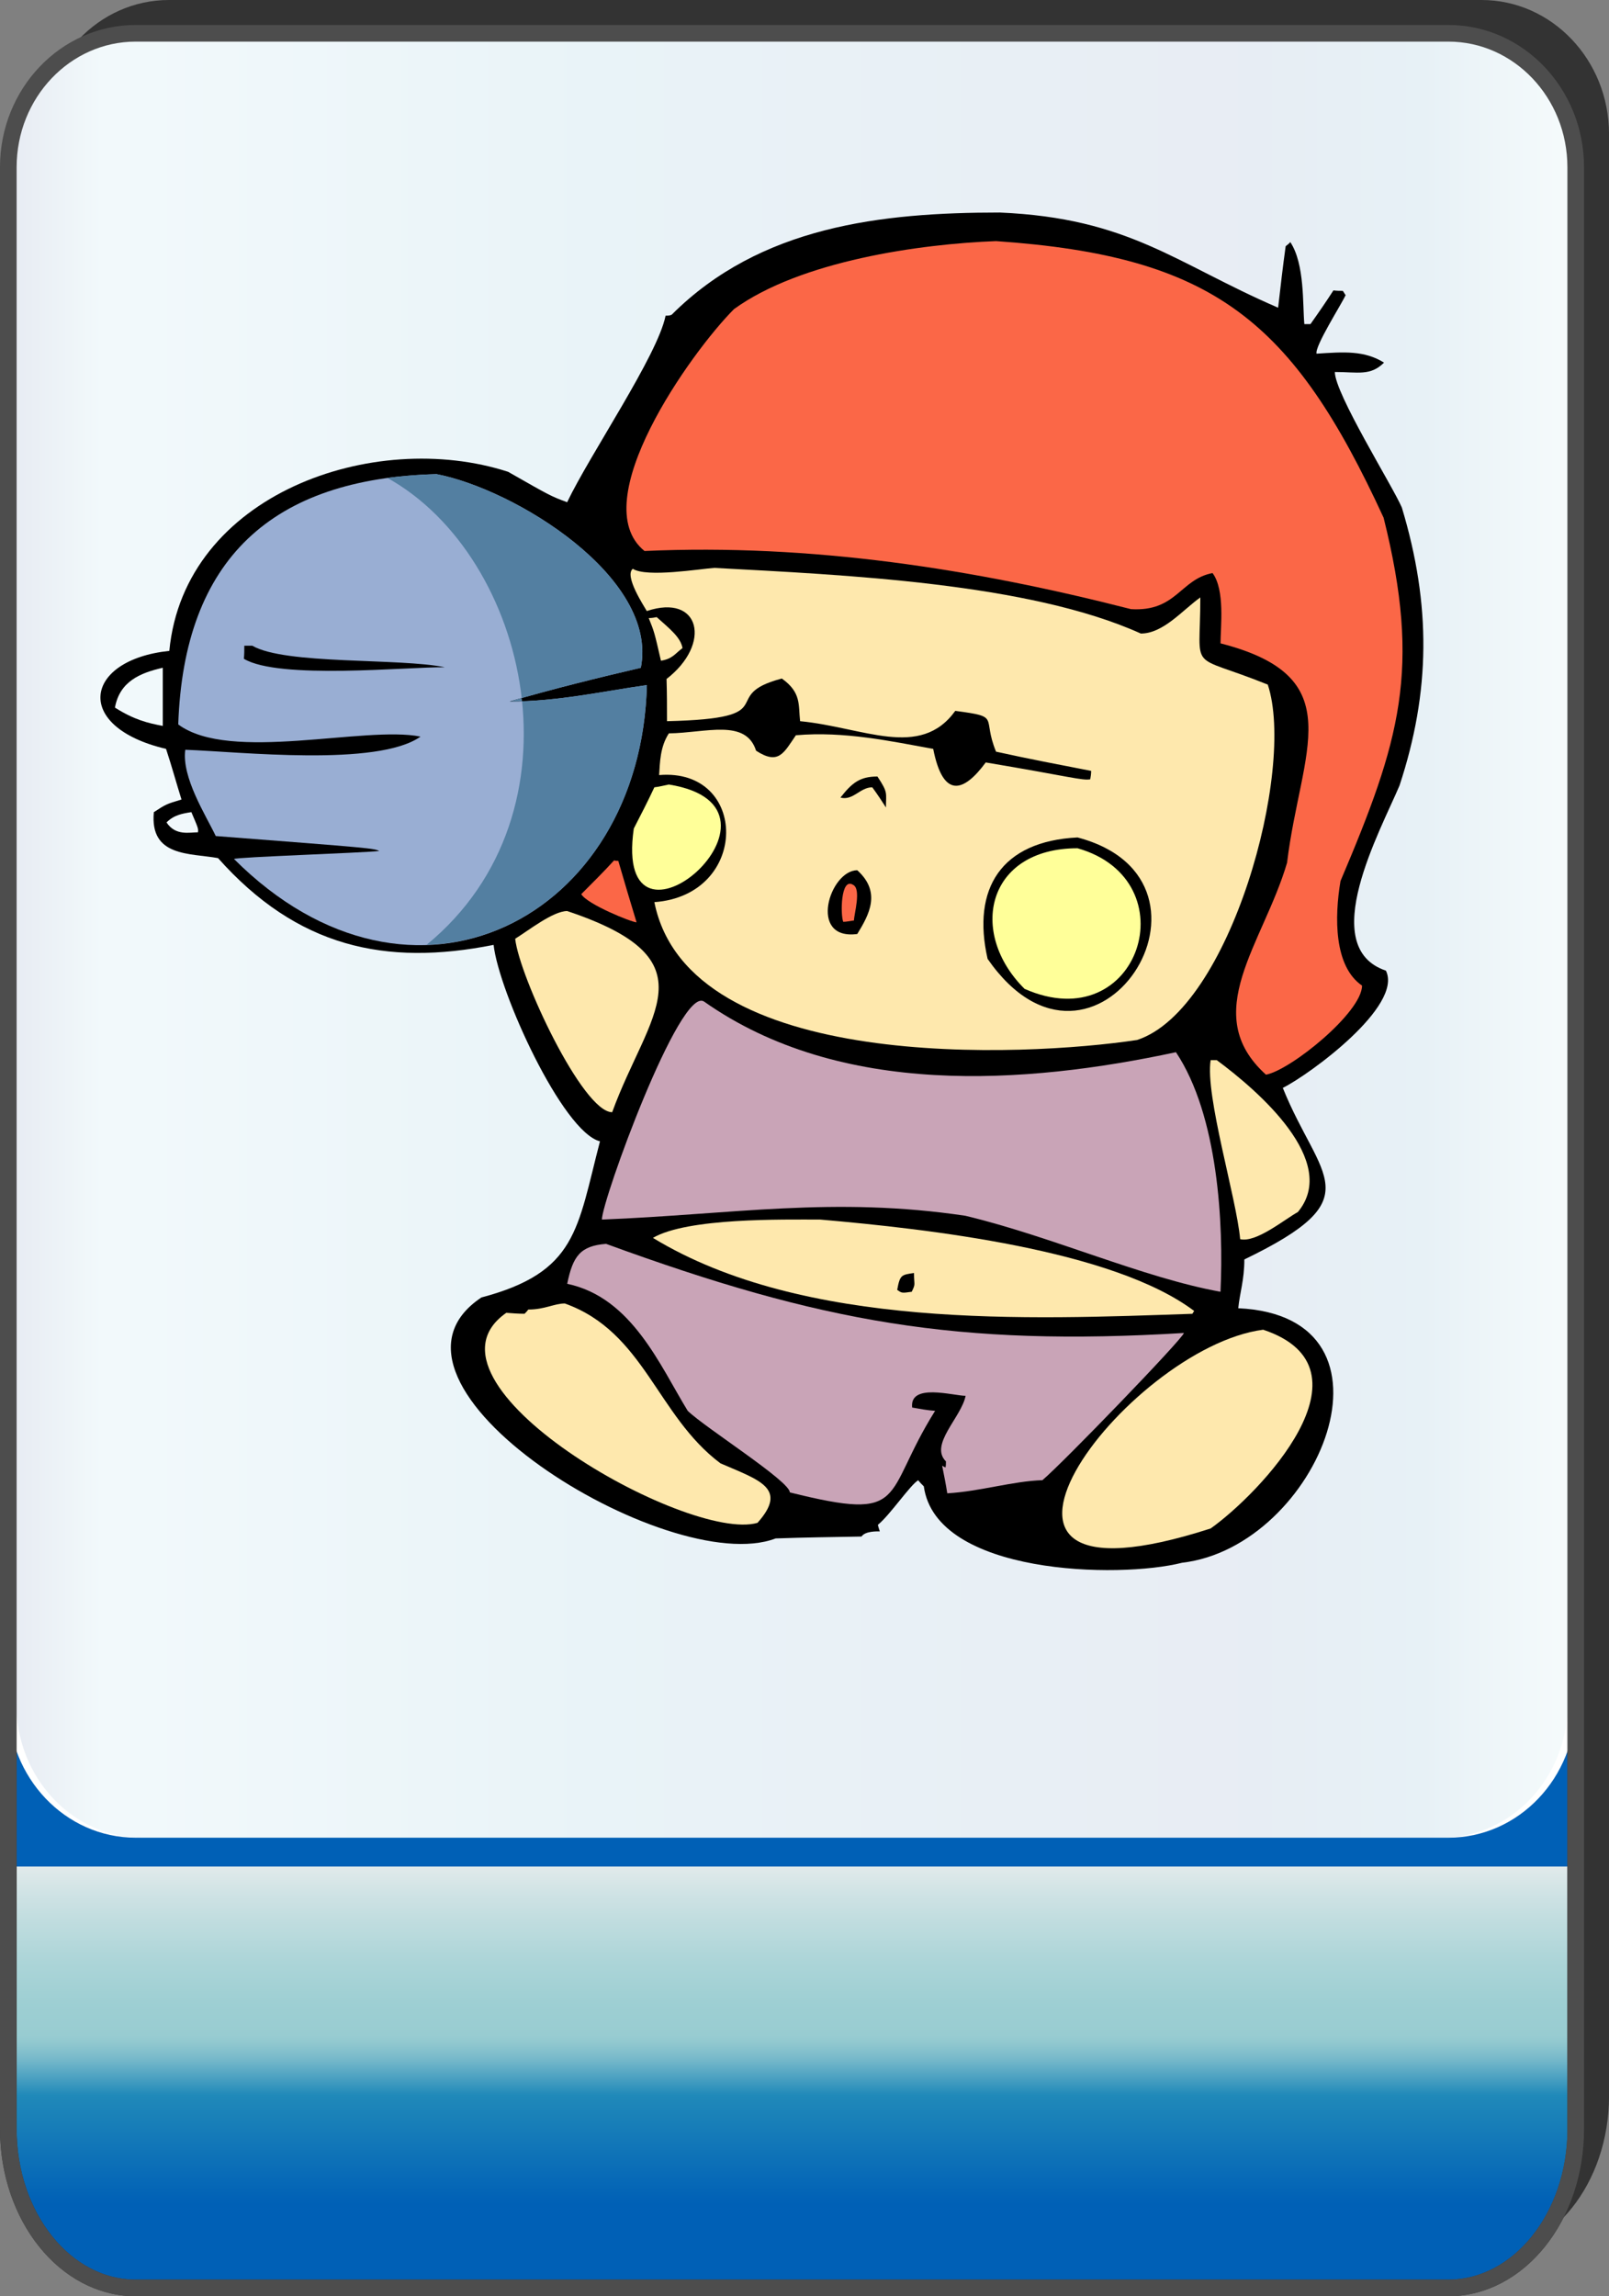 <?xml version="1.0" encoding="utf-8"?>
<!-- Generator: Adobe Illustrator 12.0.0, SVG Export Plug-In . SVG Version: 6.00 Build 51448)  -->
<!DOCTYPE svg PUBLIC "-//W3C//DTD SVG 1.1//EN" "http://www.w3.org/Graphics/SVG/1.1/DTD/svg11.dtd">
<svg  version="1.1"
	 xmlns:x="http://ns.adobe.com/Extensibility/1.0/" xmlns:i="http://ns.adobe.com/AdobeIllustrator/10.0/" xmlns:graph="http://ns.adobe.com/Graphs/1.0/" i:viewOrigin="-0.2363 64.9995" i:rulerOrigin="0 0" i:pageBounds="0 65 45 0"
	 xmlns="http://www.w3.org/2000/svg" xmlns:xlink="http://www.w3.org/1999/xlink" xmlns:a="http://ns.adobe.com/AdobeSVGViewerExtensions/3.0/"
	 width="45.73" height="65.236" viewBox="0 0 45.73 65.236" overflow="visible" enable-background="new 0 0 45.73 65.236"
	 xml:space="preserve">
<rect x="0" y="0" width="45.73" height="65.236" fill="#808080" stroke="none"/>
<g id="图层_1" i:layer="yes" i:dimmedPercent="50" i:rgbTrio="#4F008000FFFF">
	<g>
		<g i:knockout="Off">
			<path fill="#333333" d="M1.182,47.467v12.077c0,2.49,1.622,4.512,3.619,4.512h37.308c2.001,0,3.622-2.021,3.622-4.512l0,0V3.807
				C45.73,1.705,44.105,0,42.108,0H4.801C2.803,0,1.182,1.705,1.182,3.807H1.181v43.651C1.181,47.46,1.182,47.464,1.182,47.467z"/>
			
				<linearGradient id="XMLID_3_" gradientUnits="userSpaceOnUse" x1="-41.703" y1="22.012" x2="-41.703" y2="82.758" gradientTransform="matrix(1 0 0 -1 64.215 87.011)">
				<stop  offset="0.039" style="stop-color:#0060B6"/>
				<stop  offset="0.09" style="stop-color:#2089B9"/>
				<stop  offset="0.099" style="stop-color:#4FA3C2"/>
				<stop  offset="0.107" style="stop-color:#77B9CA"/>
				<stop  offset="0.114" style="stop-color:#8FC7CF"/>
				<stop  offset="0.118" style="stop-color:#98CCD1"/>
				<stop  offset="0.134" style="stop-color:#9ECFD3"/>
				<stop  offset="0.156" style="stop-color:#AFD6D9"/>
				<stop  offset="0.181" style="stop-color:#CBE1E3"/>
				<stop  offset="0.197" style="stop-color:#E1EAEB"/>
				<a:midPointStop  offset="0.039" style="stop-color:#0060B6"/>
				<a:midPointStop  offset="0.5" style="stop-color:#0060B6"/>
				<a:midPointStop  offset="0.09" style="stop-color:#2089B9"/>
				<a:midPointStop  offset="0.5" style="stop-color:#2089B9"/>
				<a:midPointStop  offset="0.099" style="stop-color:#4FA3C2"/>
				<a:midPointStop  offset="0.5" style="stop-color:#4FA3C2"/>
				<a:midPointStop  offset="0.107" style="stop-color:#77B9CA"/>
				<a:midPointStop  offset="0.5" style="stop-color:#77B9CA"/>
				<a:midPointStop  offset="0.114" style="stop-color:#8FC7CF"/>
				<a:midPointStop  offset="0.5" style="stop-color:#8FC7CF"/>
				<a:midPointStop  offset="0.118" style="stop-color:#98CCD1"/>
				<a:midPointStop  offset="0.5" style="stop-color:#98CCD1"/>
				<a:midPointStop  offset="0.134" style="stop-color:#9ECFD3"/>
				<a:midPointStop  offset="0.5" style="stop-color:#9ECFD3"/>
				<a:midPointStop  offset="0.156" style="stop-color:#AFD6D9"/>
				<a:midPointStop  offset="0.5" style="stop-color:#AFD6D9"/>
				<a:midPointStop  offset="0.181" style="stop-color:#CBE1E3"/>
				<a:midPointStop  offset="0.5" style="stop-color:#CBE1E3"/>
				<a:midPointStop  offset="0.197" style="stop-color:#E1EAEB"/>
			</linearGradient>
			<path fill="url(#XMLID_3_)" d="M44.787,60.488c0,2.493-1.625,4.512-3.621,4.512H3.856c-1.998,0-3.619-2.019-3.619-4.512V8.765
				c0-2.49,1.623-4.511,3.619-4.511h37.309c2,0,3.619,2.021,3.619,4.511v51.723H44.787z"/>
			<path fill="none" stroke="#333333" stroke-width="0.473" d="M44.787,60.488c0,2.493-1.625,4.512-3.621,4.512H3.856
				c-1.998,0-3.619-2.019-3.619-4.512V8.765c0-2.49,1.623-4.511,3.619-4.511h37.309c2,0,3.619,2.021,3.619,4.511v51.723H44.787z"/>
			<path fill="#FFFFFF" d="M0.236,4.752c0-2.101,1.622-3.807,3.62-3.807h37.309c1.999,0,3.619,1.705,3.619,3.807v43.653
				c0,2.102-1.622,3.804-3.619,3.804H3.856c-1.998,0-3.62-1.702-3.62-3.807V4.752L0.236,4.752z"/>
			
				<linearGradient id="XMLID_4_" gradientUnits="userSpaceOnUse" x1="2.553" y1="25.232" x2="46.647" y2="25.232" gradientTransform="matrix(-1 0 0 1 47.109 1.345)">
				<stop  offset="0" style="stop-color:#A2D8E0"/>
				<stop  offset="0.09" style="stop-color:#1878AD"/>
				<stop  offset="0.213" style="stop-color:#194D91"/>
				<stop  offset="0.64" style="stop-color:#2B90BD"/>
				<stop  offset="0.944" style="stop-color:#82CBDE"/>
				<stop  offset="1" style="stop-color:#1A478D"/>
				<a:midPointStop  offset="0" style="stop-color:#A2D8E0"/>
				<a:midPointStop  offset="0.5" style="stop-color:#A2D8E0"/>
				<a:midPointStop  offset="0.09" style="stop-color:#1878AD"/>
				<a:midPointStop  offset="0.5" style="stop-color:#1878AD"/>
				<a:midPointStop  offset="0.213" style="stop-color:#194D91"/>
				<a:midPointStop  offset="0.5" style="stop-color:#194D91"/>
				<a:midPointStop  offset="0.64" style="stop-color:#2B90BD"/>
				<a:midPointStop  offset="0.5" style="stop-color:#2B90BD"/>
				<a:midPointStop  offset="0.944" style="stop-color:#82CBDE"/>
				<a:midPointStop  offset="0.5" style="stop-color:#82CBDE"/>
				<a:midPointStop  offset="1" style="stop-color:#1A478D"/>
			</linearGradient>
			<path i:isolated="yes" i:knockout="Off" opacity="0.1" fill="url(#XMLID_4_)" enable-background="new    " d="M0.463,4.752
				c0-2.101,1.603-3.807,3.579-3.807h36.935c1.977,0,3.58,1.705,3.58,3.807v43.653c0,2.102-1.604,3.804-3.58,3.804H4.042
				c-1.976,0-3.579-1.702-3.579-3.807L0.463,4.752L0.463,4.752z"/>
			<path fill="none" stroke="#4D4D4D" stroke-width="0.473" d="M0.236,48.414v12.074c0,2.493,1.622,4.512,3.62,4.512h37.309
				c1.999,0,3.619-2.019,3.619-4.512V4.752c0-2.102-1.622-3.806-3.619-3.806H3.856c-1.998,0-3.62,1.705-3.62,3.806v43.653
				C0.236,48.408,0.236,48.411,0.236,48.414z"/>
		</g>
		<g>
			<path i:knockout="Off" d="M28.416,6.038c3.688,0.16,4.98,1.439,7.91,2.704c0.067-0.587,0.133-1.159,0.214-1.745
				c0.039-0.039,0.093-0.066,0.132-0.12c0.414,0.625,0.348,1.772,0.399,2.331c0.067,0,0.12,0,0.174,0
				c0.227-0.32,0.438-0.625,0.653-0.958c0.093,0.013,0.186,0.013,0.266,0.013c0.041,0.054,0.054,0.093,0.081,0.12
				c-0.121,0.267-0.881,1.453-0.827,1.665c0.787-0.052,1.358-0.093,1.918,0.254c-0.387,0.387-0.745,0.266-1.398,0.266
				c0,0.613,1.639,3.236,1.904,3.85c0.84,2.783,0.812,5.234-0.065,7.897c-0.546,1.292-2.37,4.595-0.388,5.261
				c0.494,1-2.156,2.944-2.93,3.331c1.053,2.61,2.544,3.116-1.093,4.874c0,0.587-0.133,0.96-0.173,1.386
				c4.955,0.227,2.292,6.779-1.598,7.231c-1.785,0.454-6.992,0.347-7.339-2.171c-0.054-0.054-0.107-0.105-0.159-0.173
				c-0.228,0.133-0.799,0.985-1.146,1.266c0.012,0.066,0.039,0.133,0.054,0.187c-0.08,0-0.413-0.013-0.52,0.146
				c-0.8,0.014-1.626,0.025-2.44,0.054c-3.048,1.159-12.039-4.396-8.363-6.846c2.718-0.72,2.718-1.932,3.37-4.436
				c-1.064-0.268-2.877-4.249-3.023-5.581c-3.077,0.612-5.58,0.065-7.832-2.465c-0.799-0.146-1.944-0.027-1.825-1.305
				c0.347-0.227,0.347-0.227,0.786-0.36c-0.146-0.466-0.28-0.958-0.439-1.438c-2.664-0.627-2.331-2.532,0.093-2.784
				c0.426-4.449,5.808-6.327,9.629-5.088c1.212,0.691,1.212,0.691,1.678,0.864c0.654-1.37,2.571-4.168,2.798-5.3
				c0.067,0,0.119,0,0.173-0.027C21.608,6.425,25.045,6.038,28.416,6.038L28.416,6.038z M4.626,18.971
				c-0.639,0.146-1.225,0.387-1.359,1.132c0.546,0.346,0.933,0.44,1.359,0.52C4.626,20.089,4.626,19.531,4.626,18.971L4.626,18.971z
				 M5.439,23.073c-0.253,0.039-0.493,0.079-0.706,0.292c0.253,0.387,0.652,0.281,0.893,0.281
				C5.638,23.539,5.638,23.539,5.439,23.073z"/>
			<path i:knockout="Off" fill="#FB6747" d="M28.309,6.85c6.192,0.427,8.432,2.251,11.015,7.858
				c1.079,4.316,0.465,6.34-1.225,10.322c-0.173,1.026-0.188,2.424,0.612,2.971c0,0.759-2.024,2.398-2.73,2.531
				c-1.919-1.732-0.079-3.716,0.599-6.021c0.387-3.209,1.851-5.274-1.891-6.233c0-0.465,0.132-1.518-0.227-1.997
				c-0.92,0.173-1.025,1.104-2.317,1.025c-4.476-1.146-9.085-1.865-13.827-1.652c-1.717-1.386,1.319-5.646,2.543-6.872
				C22.754,7.41,26.149,6.931,28.309,6.85L28.309,6.85z M17.573,24.458c-0.041,0-0.067,0-0.121-0.013
				c-0.305,0.333-0.612,0.639-0.932,0.958c0.173,0.292,1.439,0.8,1.572,0.8C17.918,25.63,17.746,25.057,17.573,24.458z"/>
			<path i:knockout="Off" fill="#99AED3" d="M12.406,13.47c2.225,0.427,6.312,2.93,5.808,5.501
				c-1.201,0.279-2.492,0.599-3.731,0.958c1.386,0,2.665-0.292,3.902-0.466c-0.171,6.633-6.659,10.016-11.734,4.941
				c0.054-0.054,3.637-0.173,4.129-0.227c-0.173-0.079-0.173-0.079-4.648-0.425c-0.28-0.587-0.973-1.665-0.866-2.451
				c1.545,0.054,5.461,0.493,6.686-0.374c-1.585-0.319-5.42,0.747-6.886-0.346C5.226,15.88,7.73,13.59,12.406,13.47z"/>
			<path i:knockout="Off" fill="#FEE8AD" d="M20.303,16.134c3.675,0.199,8.937,0.425,12.121,1.865c0.64,0,1.186-0.667,1.691-1.026
				c0,2.211-0.387,1.545,1.917,2.477c0.801,2.411-1.064,9.23-3.714,10.096c-3.171,0.479-12.747,0.958-13.72-3.916
				c2.717-0.2,2.677-3.823,0.135-3.61c0.025-0.359,0.025-0.798,0.277-1.185c1.054-0.014,2.186-0.426,2.479,0.493
				c0.639,0.414,0.785,0.067,1.131-0.439c1.373-0.121,2.718,0.173,3.903,0.387c0.281,1.424,0.866,1.237,1.493,0.385
				c2.384,0.4,2.744,0.52,2.97,0.479c0.013-0.065,0.026-0.16,0.026-0.239c-0.893-0.173-1.799-0.346-2.703-0.546
				c-0.412-0.999,0.159-0.985-1.159-1.159c-1,1.386-2.61,0.466-4.41,0.293c-0.053-0.466,0.041-0.812-0.519-1.212
				c-1.88,0.493,0.16,1.133-3.264,1.212c0-0.4,0-0.799-0.013-1.199c1.292-0.999,0.958-2.438-0.561-1.93
				c-0.066-0.121-0.652-1-0.398-1.2C18.384,16.414,19.903,16.16,20.303,16.134L20.303,16.134z M18.664,17.532
				c-0.065,0.013-0.131,0.027-0.226,0.027c0.16,0.4,0.16,0.4,0.347,1.212c0.333-0.054,0.398-0.2,0.613-0.359
				C19.344,18.105,19.037,17.866,18.664,17.532z"/>
			<path i:knockout="Off" d="M7.171,18.345c0.932,0.545,4.182,0.345,5.473,0.612c-1.065-0.014-4.715,0.359-5.713-0.241
				c0.013-0.119,0.013-0.252,0.013-0.372C7.037,18.345,7.104,18.345,7.171,18.345z"/>
			<path i:knockout="Off" d="M24.938,22.061c0.308,0.466,0.242,0.452,0.242,0.879c-0.121-0.187-0.242-0.374-0.389-0.573
				c-0.347,0-0.545,0.387-0.904,0.292C24.22,22.234,24.444,22.061,24.938,22.061z"/>
			<path i:knockout="Off" fill="#FFFF99" d="M19.01,22.288c4.063,0.652-1.611,5.526-0.997,1.251c0.2-0.387,0.398-0.772,0.585-1.172
				C18.733,22.354,18.878,22.313,19.01,22.288z"/>
			<path i:knockout="Off" d="M30.625,23.792c4.689,1.239,0.48,7.819-2.556,3.45C27.615,25.244,28.455,23.899,30.625,23.792z"/>
			<path i:knockout="Off" fill="#FFFF99" d="M30.625,24.099c3.198,0.905,1.759,5.434-1.505,3.995
				C27.508,26.497,28.043,24.099,30.625,24.099z"/>
			<path i:knockout="Off" d="M24.365,24.724c0.693,0.625,0.333,1.266,0,1.811C22.955,26.722,23.58,24.724,24.365,24.724z"/>
			<path i:knockout="Off" fill="#FB6747" d="M24.246,25.138c0.24,0.12,0.025,0.839,0.025,1.012
				c-0.104,0.014-0.212,0.039-0.305,0.039C23.887,26.004,23.887,24.911,24.246,25.138z"/>
			<path i:knockout="Off" fill="#FEE8AD" d="M16.12,25.883c4.184,1.399,2.306,2.89,1.279,5.715c-0.839,0-2.638-3.85-2.757-4.928
				C15.029,26.429,15.721,25.883,16.12,25.883z"/>
			<path i:knockout="Off" fill="#FEE8AD" d="M34.581,30.118c1.172,0.866,3.503,2.877,2.306,4.316
				c-0.387,0.214-1.186,0.879-1.64,0.771c-0.105-1.172-0.999-4.075-0.839-5.087C34.474,30.118,34.527,30.118,34.581,30.118z"/>
			<path i:knockout="Off" fill="#FEE8AD" d="M23.313,34.648c3.051,0.266,8.312,0.852,10.629,2.598
				c-0.026,0.024-0.04,0.065-0.054,0.079c-4.648,0.159-11.042,0.452-15.331-2.157C19.544,34.593,22.261,34.648,23.313,34.648z"/>
			<path i:knockout="Off" fill="#C9A4B7" d="M17.226,35.338c6.127,2.238,9.99,2.919,16.423,2.532
				c-0.04,0.173-3.424,3.676-4.022,4.182c-0.84,0.026-1.772,0.319-2.704,0.373c-0.039-0.254-0.093-0.52-0.146-0.785
				c0.041,0.027,0.081,0.039,0.093,0.053c0.015-0.053,0.015-0.093,0.015-0.174c-0.48-0.479,0.439-1.251,0.559-1.864
				c-0.347,0-1.598-0.373-1.519,0.333c0.226,0.04,0.44,0.08,0.652,0.094c-1.531,2.438-0.706,3.169-4.129,2.317
				c0-0.32-2.409-1.838-2.902-2.317c-0.786-1.279-1.585-3.223-3.425-3.609C16.281,35.687,16.493,35.394,17.226,35.338L17.226,35.338
				z M20.01,28.454c-0.681-0.453-2.903,5.647-2.903,6.194c3.702-0.146,6.593-0.666,10.335-0.107c2.49,0.6,5.034,1.758,7.246,2.158
				c0.093-1.918-0.066-5.009-1.266-6.806C29.134,30.811,23.887,31.184,20.01,28.454z"/>
			<path i:knockout="Off" d="M25.977,36.166c0,0.36,0.054,0.293-0.065,0.533c-0.281,0.04-0.281,0.04-0.412-0.054
				C25.578,36.218,25.618,36.218,25.977,36.166z"/>
			<path i:knockout="Off" fill="#FEE8AD" d="M16.054,37.032c2.264,0.812,2.609,3.183,4.422,4.541
				c1.104,0.479,1.932,0.706,1.053,1.691c-1.984,0.573-9.989-3.982-7.139-5.967c0.173,0.014,0.345,0.027,0.518,0.027
				c0.027-0.027,0.068-0.067,0.107-0.12C15.481,37.205,15.749,37.032,16.054,37.032z"/>
			<path i:knockout="Off" fill="#FEE8AD" d="M35.901,37.777c3.315,1.105-0.121,4.676-1.493,5.647
				C26.07,46.115,32.011,38.283,35.901,37.777z"/>
			<path i:knockout="Off" fill="#537FA1" d="M12.406,13.47c2.225,0.427,6.312,2.93,5.808,5.501
				c-1.201,0.279-2.492,0.599-3.731,0.958c1.386,0,2.665-0.292,3.902-0.466c-0.105,4.328-2.915,7.272-6.26,7.379
				c4.596-3.77,2.918-11.028-1.118-13.266C11.446,13.523,11.913,13.483,12.406,13.47z"/>
		</g>
	</g>
</g>
</svg>
